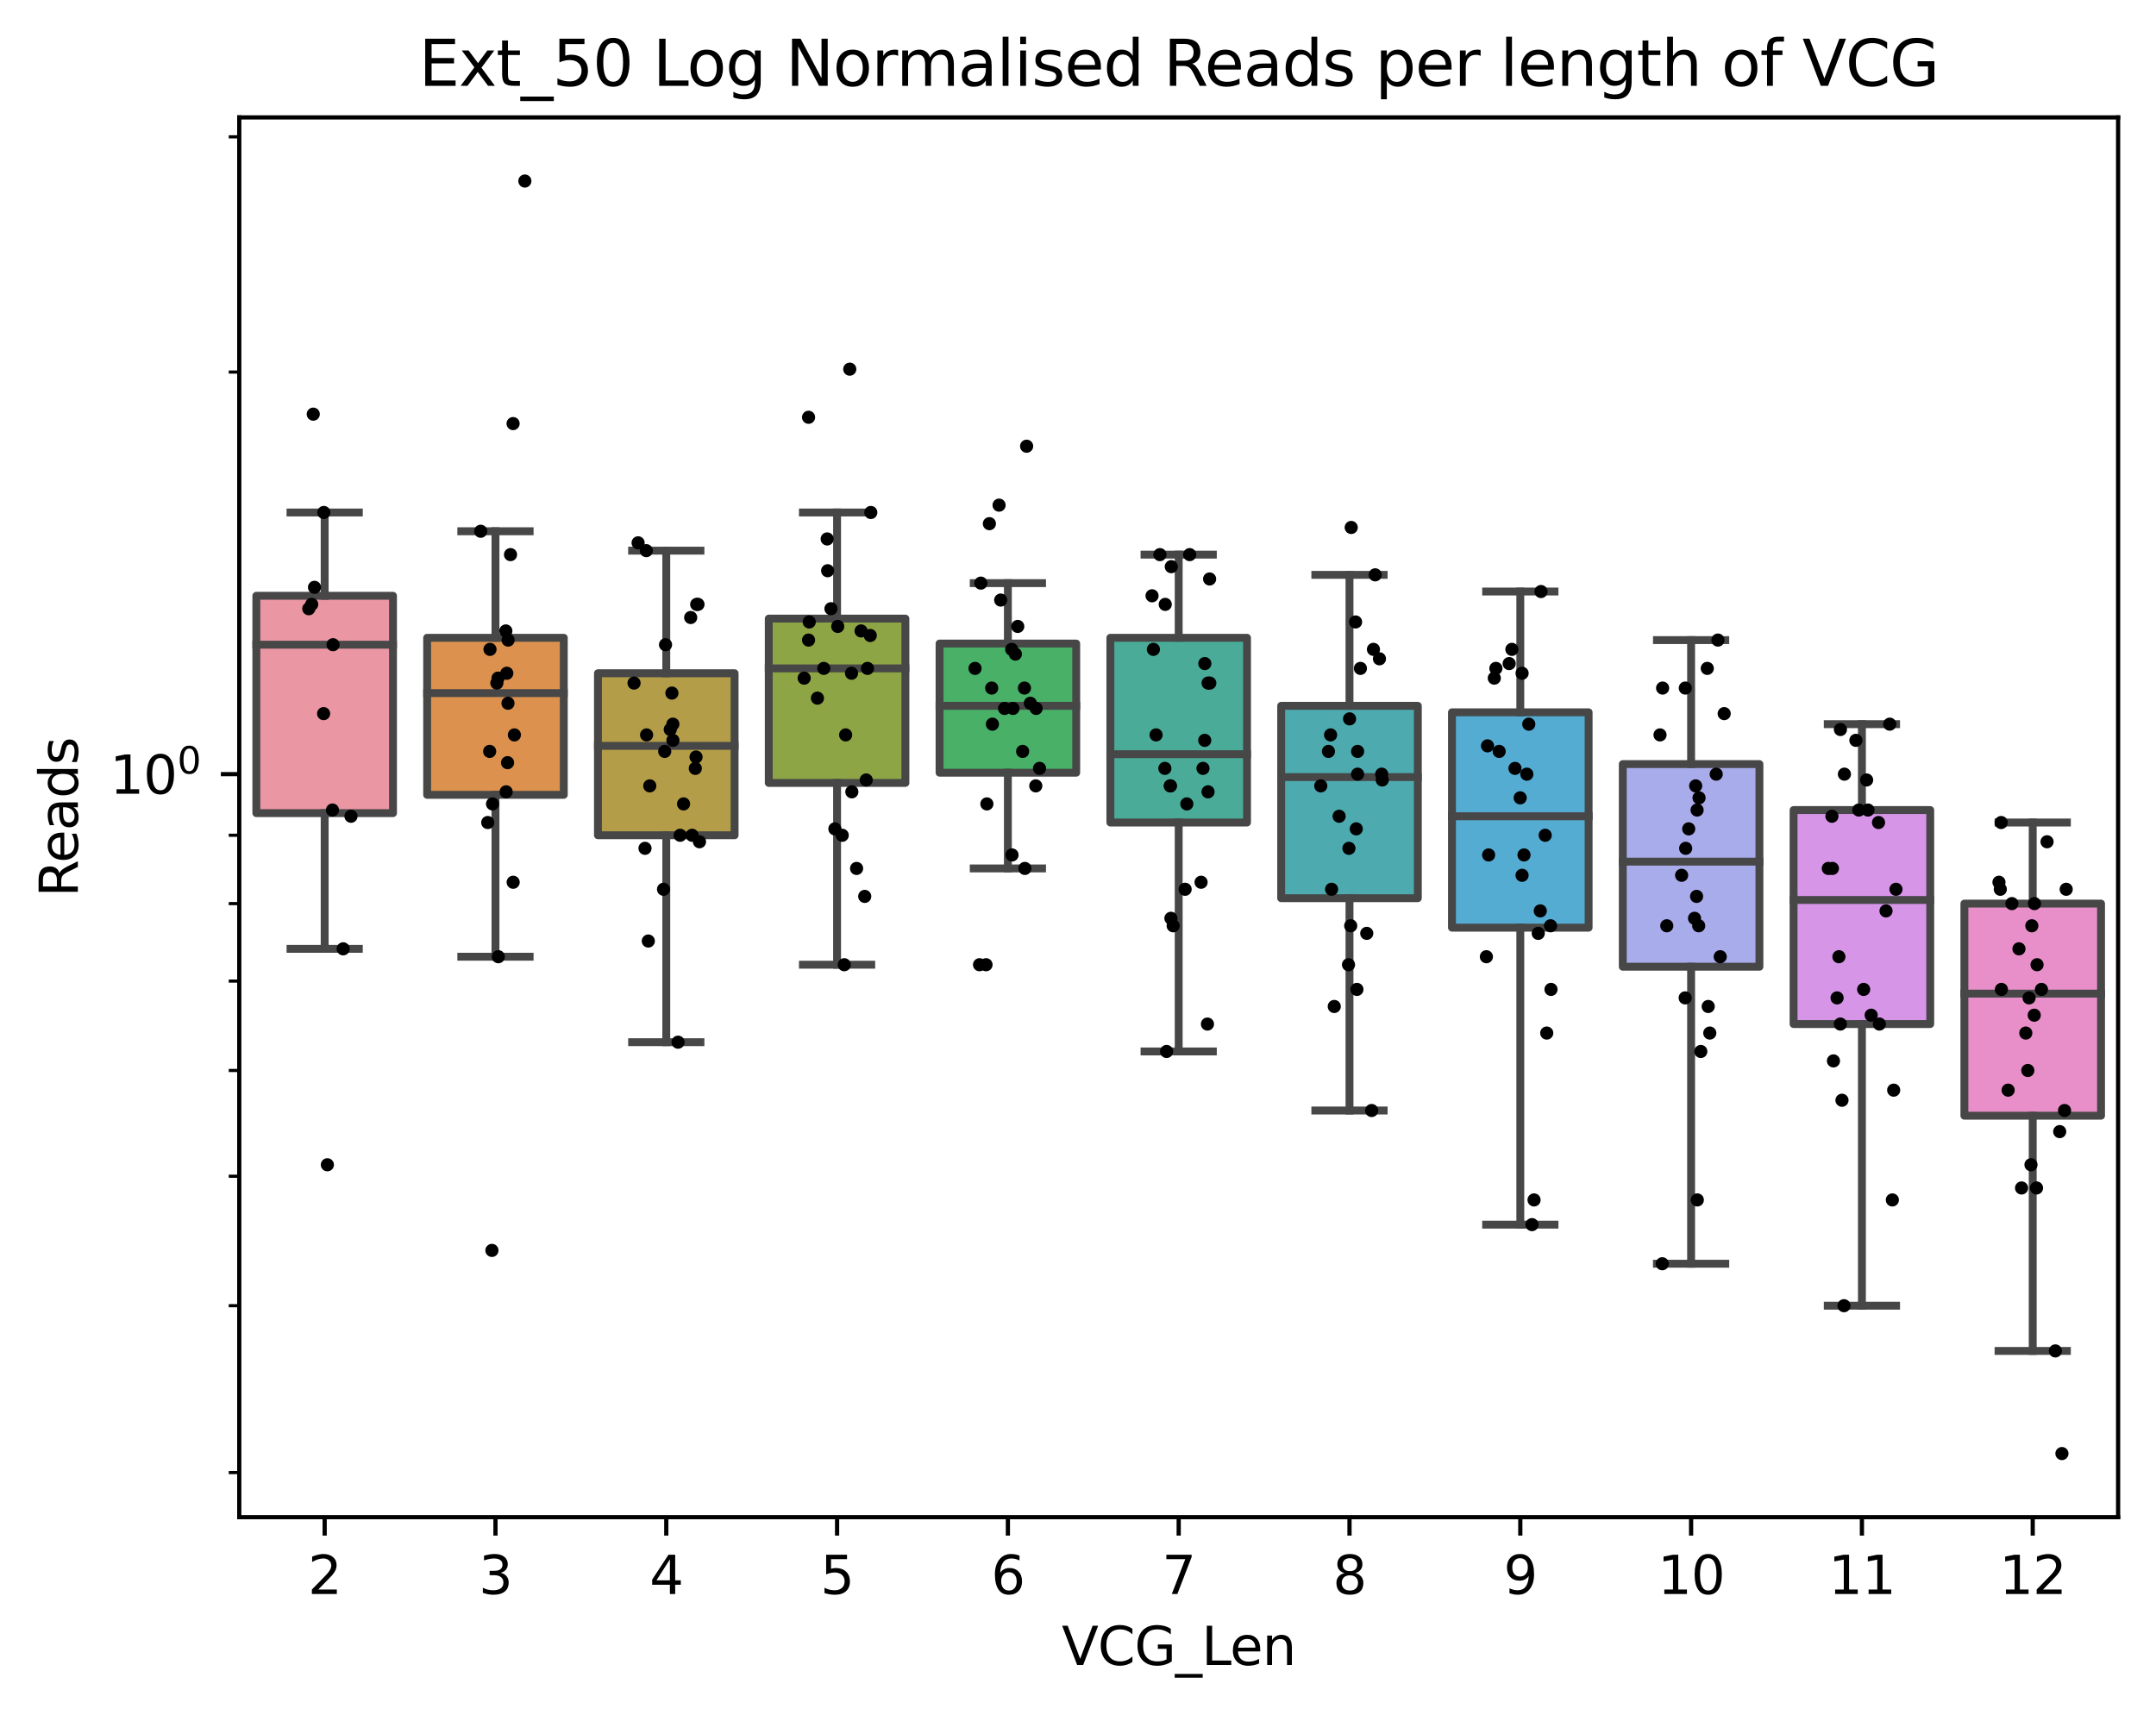 <?xml version="1.0" encoding="utf-8" standalone="no"?>
<!DOCTYPE svg PUBLIC "-//W3C//DTD SVG 1.1//EN"
  "http://www.w3.org/Graphics/SVG/1.1/DTD/svg11.dtd">
<svg xmlns:xlink="http://www.w3.org/1999/xlink" width="409.798pt" height="326.088pt" viewBox="0 0 409.798 326.088" xmlns="http://www.w3.org/2000/svg" version="1.1">
 <defs>
  <style type="text/css">*{stroke-linejoin: round; stroke-linecap: butt}</style>
 </defs>
 <g id="figure_1">
  <g id="patch_1">
   <path d="M 0 326.088 
L 409.798 326.088 
L 409.798 0 
L 0 0 
z
" style="fill: #ffffff"/>
  </g>
  <g id="axes_1">
   <g id="patch_2">
    <path d="M 45.478 288.43 
L 402.598 288.43 
L 402.598 22.318 
L 45.478 22.318 
z
" style="fill: #ffffff"/>
   </g>
   <g id="patch_3">
    <path d="M 48.725 154.585 
L 74.697 154.585 
L 74.697 113.263 
L 48.725 113.263 
L 48.725 154.585 
z
" clip-path="url(#p4b9f1b9727)" style="fill: #ea96a3; stroke: #474747; stroke-width: 1.5; stroke-linejoin: miter"/>
   </g>
   <g id="patch_4">
    <path d="M 81.19 151.102 
L 107.162 151.102 
L 107.162 121.248 
L 81.19 121.248 
L 81.19 151.102 
z
" clip-path="url(#p4b9f1b9727)" style="fill: #dc924e; stroke: #474747; stroke-width: 1.5; stroke-linejoin: miter"/>
   </g>
   <g id="patch_5">
    <path d="M 113.656 158.792 
L 139.628 158.792 
L 139.628 127.989 
L 113.656 127.989 
L 113.656 158.792 
z
" clip-path="url(#p4b9f1b9727)" style="fill: #b39d48; stroke: #474747; stroke-width: 1.5; stroke-linejoin: miter"/>
   </g>
   <g id="patch_6">
    <path d="M 146.121 148.84 
L 172.093 148.84 
L 172.093 117.604 
L 146.121 117.604 
L 146.121 148.84 
z
" clip-path="url(#p4b9f1b9727)" style="fill: #8ea546; stroke: #474747; stroke-width: 1.5; stroke-linejoin: miter"/>
   </g>
   <g id="patch_7">
    <path d="M 178.586 146.897 
L 204.559 146.897 
L 204.559 122.344 
L 178.586 122.344 
L 178.586 146.897 
z
" clip-path="url(#p4b9f1b9727)" style="fill: #48b067; stroke: #474747; stroke-width: 1.5; stroke-linejoin: miter"/>
   </g>
   <g id="patch_8">
    <path d="M 211.052 156.368 
L 237.024 156.368 
L 237.024 121.248 
L 211.052 121.248 
L 211.052 156.368 
z
" clip-path="url(#p4b9f1b9727)" style="fill: #4aac98; stroke: #474747; stroke-width: 1.5; stroke-linejoin: miter"/>
   </g>
   <g id="patch_9">
    <path d="M 243.517 170.753 
L 269.49 170.753 
L 269.49 134.183 
L 243.517 134.183 
L 243.517 170.753 
z
" clip-path="url(#p4b9f1b9727)" style="fill: #4dabb0; stroke: #474747; stroke-width: 1.5; stroke-linejoin: miter"/>
   </g>
   <g id="patch_10">
    <path d="M 275.983 176.356 
L 301.955 176.356 
L 301.955 135.416 
L 275.983 135.416 
L 275.983 176.356 
z
" clip-path="url(#p4b9f1b9727)" style="fill: #54acd3; stroke: #474747; stroke-width: 1.5; stroke-linejoin: miter"/>
   </g>
   <g id="patch_11">
    <path d="M 308.448 183.785 
L 334.421 183.785 
L 334.421 145.26 
L 308.448 145.26 
L 308.448 183.785 
z
" clip-path="url(#p4b9f1b9727)" style="fill: #a9aceb; stroke: #474747; stroke-width: 1.5; stroke-linejoin: miter"/>
   </g>
   <g id="patch_12">
    <path d="M 340.914 194.681 
L 366.886 194.681 
L 366.886 153.997 
L 340.914 153.997 
L 340.914 194.681 
z
" clip-path="url(#p4b9f1b9727)" style="fill: #d795e8; stroke: #474747; stroke-width: 1.5; stroke-linejoin: miter"/>
   </g>
   <g id="patch_13">
    <path d="M 373.379 212.106 
L 399.352 212.106 
L 399.352 171.782 
L 373.379 171.782 
L 373.379 212.106 
z
" clip-path="url(#p4b9f1b9727)" style="fill: #e88fc9; stroke: #474747; stroke-width: 1.5; stroke-linejoin: miter"/>
   </g>
   <g id="matplotlib.axis_1">
    <g id="xtick_1">
     <g id="line2d_1">
      <defs>
       <path id="ma42dac62f2" d="M 0 0 
L 0 3.5 
" style="stroke: #000000; stroke-width: 0.8"/>
      </defs>
      <g>
       <use xlink:href="#ma42dac62f2" x="61.711" y="288.43" style="stroke: #000000; stroke-width: 0.8"/>
      </g>
     </g>
     <g id="text_1">
      <!-- 2 -->
      <g transform="translate(58.53 303.029) scale(0.1 -0.1)">
       <defs>
        <path id="DejaVuSans-32" d="M 1228 531 
L 3431 531 
L 3431 0 
L 469 0 
L 469 531 
Q 828 903 1448 1529 
Q 2069 2156 2228 2338 
Q 2531 2678 2651 2914 
Q 2772 3150 2772 3378 
Q 2772 3750 2511 3984 
Q 2250 4219 1831 4219 
Q 1534 4219 1204 4116 
Q 875 4013 500 3803 
L 500 4441 
Q 881 4594 1212 4672 
Q 1544 4750 1819 4750 
Q 2544 4750 2975 4387 
Q 3406 4025 3406 3419 
Q 3406 3131 3298 2873 
Q 3191 2616 2906 2266 
Q 2828 2175 2409 1742 
Q 1991 1309 1228 531 
z
" transform="scale(0.016)"/>
       </defs>
       <use xlink:href="#DejaVuSans-32"/>
      </g>
     </g>
    </g>
    <g id="xtick_2">
     <g id="line2d_2">
      <g>
       <use xlink:href="#ma42dac62f2" x="94.176" y="288.43" style="stroke: #000000; stroke-width: 0.8"/>
      </g>
     </g>
     <g id="text_2">
      <!-- 3 -->
      <g transform="translate(90.995 303.029) scale(0.1 -0.1)">
       <defs>
        <path id="DejaVuSans-33" d="M 2597 2516 
Q 3050 2419 3304 2112 
Q 3559 1806 3559 1356 
Q 3559 666 3084 287 
Q 2609 -91 1734 -91 
Q 1441 -91 1130 -33 
Q 819 25 488 141 
L 488 750 
Q 750 597 1062 519 
Q 1375 441 1716 441 
Q 2309 441 2620 675 
Q 2931 909 2931 1356 
Q 2931 1769 2642 2001 
Q 2353 2234 1838 2234 
L 1294 2234 
L 1294 2753 
L 1863 2753 
Q 2328 2753 2575 2939 
Q 2822 3125 2822 3475 
Q 2822 3834 2567 4026 
Q 2313 4219 1838 4219 
Q 1578 4219 1281 4162 
Q 984 4106 628 3988 
L 628 4550 
Q 988 4650 1302 4700 
Q 1616 4750 1894 4750 
Q 2613 4750 3031 4423 
Q 3450 4097 3450 3541 
Q 3450 3153 3228 2886 
Q 3006 2619 2597 2516 
z
" transform="scale(0.016)"/>
       </defs>
       <use xlink:href="#DejaVuSans-33"/>
      </g>
     </g>
    </g>
    <g id="xtick_3">
     <g id="line2d_3">
      <g>
       <use xlink:href="#ma42dac62f2" x="126.642" y="288.43" style="stroke: #000000; stroke-width: 0.8"/>
      </g>
     </g>
     <g id="text_3">
      <!-- 4 -->
      <g transform="translate(123.461 303.029) scale(0.1 -0.1)">
       <defs>
        <path id="DejaVuSans-34" d="M 2419 4116 
L 825 1625 
L 2419 1625 
L 2419 4116 
z
M 2253 4666 
L 3047 4666 
L 3047 1625 
L 3713 1625 
L 3713 1100 
L 3047 1100 
L 3047 0 
L 2419 0 
L 2419 1100 
L 313 1100 
L 313 1709 
L 2253 4666 
z
" transform="scale(0.016)"/>
       </defs>
       <use xlink:href="#DejaVuSans-34"/>
      </g>
     </g>
    </g>
    <g id="xtick_4">
     <g id="line2d_4">
      <g>
       <use xlink:href="#ma42dac62f2" x="159.107" y="288.43" style="stroke: #000000; stroke-width: 0.8"/>
      </g>
     </g>
     <g id="text_4">
      <!-- 5 -->
      <g transform="translate(155.926 303.029) scale(0.1 -0.1)">
       <defs>
        <path id="DejaVuSans-35" d="M 691 4666 
L 3169 4666 
L 3169 4134 
L 1269 4134 
L 1269 2991 
Q 1406 3038 1543 3061 
Q 1681 3084 1819 3084 
Q 2600 3084 3056 2656 
Q 3513 2228 3513 1497 
Q 3513 744 3044 326 
Q 2575 -91 1722 -91 
Q 1428 -91 1123 -41 
Q 819 9 494 109 
L 494 744 
Q 775 591 1075 516 
Q 1375 441 1709 441 
Q 2250 441 2565 725 
Q 2881 1009 2881 1497 
Q 2881 1984 2565 2268 
Q 2250 2553 1709 2553 
Q 1456 2553 1204 2497 
Q 953 2441 691 2322 
L 691 4666 
z
" transform="scale(0.016)"/>
       </defs>
       <use xlink:href="#DejaVuSans-35"/>
      </g>
     </g>
    </g>
    <g id="xtick_5">
     <g id="line2d_5">
      <g>
       <use xlink:href="#ma42dac62f2" x="191.573" y="288.43" style="stroke: #000000; stroke-width: 0.8"/>
      </g>
     </g>
     <g id="text_5">
      <!-- 6 -->
      <g transform="translate(188.391 303.029) scale(0.1 -0.1)">
       <defs>
        <path id="DejaVuSans-36" d="M 2113 2584 
Q 1688 2584 1439 2293 
Q 1191 2003 1191 1497 
Q 1191 994 1439 701 
Q 1688 409 2113 409 
Q 2538 409 2786 701 
Q 3034 994 3034 1497 
Q 3034 2003 2786 2293 
Q 2538 2584 2113 2584 
z
M 3366 4563 
L 3366 3988 
Q 3128 4100 2886 4159 
Q 2644 4219 2406 4219 
Q 1781 4219 1451 3797 
Q 1122 3375 1075 2522 
Q 1259 2794 1537 2939 
Q 1816 3084 2150 3084 
Q 2853 3084 3261 2657 
Q 3669 2231 3669 1497 
Q 3669 778 3244 343 
Q 2819 -91 2113 -91 
Q 1303 -91 875 529 
Q 447 1150 447 2328 
Q 447 3434 972 4092 
Q 1497 4750 2381 4750 
Q 2619 4750 2861 4703 
Q 3103 4656 3366 4563 
z
" transform="scale(0.016)"/>
       </defs>
       <use xlink:href="#DejaVuSans-36"/>
      </g>
     </g>
    </g>
    <g id="xtick_6">
     <g id="line2d_6">
      <g>
       <use xlink:href="#ma42dac62f2" x="224.038" y="288.43" style="stroke: #000000; stroke-width: 0.8"/>
      </g>
     </g>
     <g id="text_6">
      <!-- 7 -->
      <g transform="translate(220.857 303.029) scale(0.1 -0.1)">
       <defs>
        <path id="DejaVuSans-37" d="M 525 4666 
L 3525 4666 
L 3525 4397 
L 1831 0 
L 1172 0 
L 2766 4134 
L 525 4134 
L 525 4666 
z
" transform="scale(0.016)"/>
       </defs>
       <use xlink:href="#DejaVuSans-37"/>
      </g>
     </g>
    </g>
    <g id="xtick_7">
     <g id="line2d_7">
      <g>
       <use xlink:href="#ma42dac62f2" x="256.504" y="288.43" style="stroke: #000000; stroke-width: 0.8"/>
      </g>
     </g>
     <g id="text_7">
      <!-- 8 -->
      <g transform="translate(253.322 303.029) scale(0.1 -0.1)">
       <defs>
        <path id="DejaVuSans-38" d="M 2034 2216 
Q 1584 2216 1326 1975 
Q 1069 1734 1069 1313 
Q 1069 891 1326 650 
Q 1584 409 2034 409 
Q 2484 409 2743 651 
Q 3003 894 3003 1313 
Q 3003 1734 2745 1975 
Q 2488 2216 2034 2216 
z
M 1403 2484 
Q 997 2584 770 2862 
Q 544 3141 544 3541 
Q 544 4100 942 4425 
Q 1341 4750 2034 4750 
Q 2731 4750 3128 4425 
Q 3525 4100 3525 3541 
Q 3525 3141 3298 2862 
Q 3072 2584 2669 2484 
Q 3125 2378 3379 2068 
Q 3634 1759 3634 1313 
Q 3634 634 3220 271 
Q 2806 -91 2034 -91 
Q 1263 -91 848 271 
Q 434 634 434 1313 
Q 434 1759 690 2068 
Q 947 2378 1403 2484 
z
M 1172 3481 
Q 1172 3119 1398 2916 
Q 1625 2713 2034 2713 
Q 2441 2713 2670 2916 
Q 2900 3119 2900 3481 
Q 2900 3844 2670 4047 
Q 2441 4250 2034 4250 
Q 1625 4250 1398 4047 
Q 1172 3844 1172 3481 
z
" transform="scale(0.016)"/>
       </defs>
       <use xlink:href="#DejaVuSans-38"/>
      </g>
     </g>
    </g>
    <g id="xtick_8">
     <g id="line2d_8">
      <g>
       <use xlink:href="#ma42dac62f2" x="288.969" y="288.43" style="stroke: #000000; stroke-width: 0.8"/>
      </g>
     </g>
     <g id="text_8">
      <!-- 9 -->
      <g transform="translate(285.788 303.029) scale(0.1 -0.1)">
       <defs>
        <path id="DejaVuSans-39" d="M 703 97 
L 703 672 
Q 941 559 1184 500 
Q 1428 441 1663 441 
Q 2288 441 2617 861 
Q 2947 1281 2994 2138 
Q 2813 1869 2534 1725 
Q 2256 1581 1919 1581 
Q 1219 1581 811 2004 
Q 403 2428 403 3163 
Q 403 3881 828 4315 
Q 1253 4750 1959 4750 
Q 2769 4750 3195 4129 
Q 3622 3509 3622 2328 
Q 3622 1225 3098 567 
Q 2575 -91 1691 -91 
Q 1453 -91 1209 -44 
Q 966 3 703 97 
z
M 1959 2075 
Q 2384 2075 2632 2365 
Q 2881 2656 2881 3163 
Q 2881 3666 2632 3958 
Q 2384 4250 1959 4250 
Q 1534 4250 1286 3958 
Q 1038 3666 1038 3163 
Q 1038 2656 1286 2365 
Q 1534 2075 1959 2075 
z
" transform="scale(0.016)"/>
       </defs>
       <use xlink:href="#DejaVuSans-39"/>
      </g>
     </g>
    </g>
    <g id="xtick_9">
     <g id="line2d_9">
      <g>
       <use xlink:href="#ma42dac62f2" x="321.434" y="288.43" style="stroke: #000000; stroke-width: 0.8"/>
      </g>
     </g>
     <g id="text_9">
      <!-- 10 -->
      <g transform="translate(315.072 303.029) scale(0.1 -0.1)">
       <defs>
        <path id="DejaVuSans-31" d="M 794 531 
L 1825 531 
L 1825 4091 
L 703 3866 
L 703 4441 
L 1819 4666 
L 2450 4666 
L 2450 531 
L 3481 531 
L 3481 0 
L 794 0 
L 794 531 
z
" transform="scale(0.016)"/>
        <path id="DejaVuSans-30" d="M 2034 4250 
Q 1547 4250 1301 3770 
Q 1056 3291 1056 2328 
Q 1056 1369 1301 889 
Q 1547 409 2034 409 
Q 2525 409 2770 889 
Q 3016 1369 3016 2328 
Q 3016 3291 2770 3770 
Q 2525 4250 2034 4250 
z
M 2034 4750 
Q 2819 4750 3233 4129 
Q 3647 3509 3647 2328 
Q 3647 1150 3233 529 
Q 2819 -91 2034 -91 
Q 1250 -91 836 529 
Q 422 1150 422 2328 
Q 422 3509 836 4129 
Q 1250 4750 2034 4750 
z
" transform="scale(0.016)"/>
       </defs>
       <use xlink:href="#DejaVuSans-31"/>
       <use xlink:href="#DejaVuSans-30" x="63.623"/>
      </g>
     </g>
    </g>
    <g id="xtick_10">
     <g id="line2d_10">
      <g>
       <use xlink:href="#ma42dac62f2" x="353.9" y="288.43" style="stroke: #000000; stroke-width: 0.8"/>
      </g>
     </g>
     <g id="text_10">
      <!-- 11 -->
      <g transform="translate(347.537 303.029) scale(0.1 -0.1)">
       <use xlink:href="#DejaVuSans-31"/>
       <use xlink:href="#DejaVuSans-31" x="63.623"/>
      </g>
     </g>
    </g>
    <g id="xtick_11">
     <g id="line2d_11">
      <g>
       <use xlink:href="#ma42dac62f2" x="386.365" y="288.43" style="stroke: #000000; stroke-width: 0.8"/>
      </g>
     </g>
     <g id="text_11">
      <!-- 12 -->
      <g transform="translate(380.003 303.029) scale(0.1 -0.1)">
       <use xlink:href="#DejaVuSans-31"/>
       <use xlink:href="#DejaVuSans-32" x="63.623"/>
      </g>
     </g>
    </g>
    <g id="text_12">
     <!-- VCG_Len -->
     <g transform="translate(201.808 316.53) scale(0.1 -0.1)">
      <defs>
       <path id="DejaVuSans-56" d="M 1831 0 
L 50 4666 
L 709 4666 
L 2188 738 
L 3669 4666 
L 4325 4666 
L 2547 0 
L 1831 0 
z
" transform="scale(0.016)"/>
       <path id="DejaVuSans-43" d="M 4122 4306 
L 4122 3641 
Q 3803 3938 3442 4084 
Q 3081 4231 2675 4231 
Q 1875 4231 1450 3742 
Q 1025 3253 1025 2328 
Q 1025 1406 1450 917 
Q 1875 428 2675 428 
Q 3081 428 3442 575 
Q 3803 722 4122 1019 
L 4122 359 
Q 3791 134 3420 21 
Q 3050 -91 2638 -91 
Q 1578 -91 968 557 
Q 359 1206 359 2328 
Q 359 3453 968 4101 
Q 1578 4750 2638 4750 
Q 3056 4750 3426 4639 
Q 3797 4528 4122 4306 
z
" transform="scale(0.016)"/>
       <path id="DejaVuSans-47" d="M 3809 666 
L 3809 1919 
L 2778 1919 
L 2778 2438 
L 4434 2438 
L 4434 434 
Q 4069 175 3628 42 
Q 3188 -91 2688 -91 
Q 1594 -91 976 548 
Q 359 1188 359 2328 
Q 359 3472 976 4111 
Q 1594 4750 2688 4750 
Q 3144 4750 3555 4637 
Q 3966 4525 4313 4306 
L 4313 3634 
Q 3963 3931 3569 4081 
Q 3175 4231 2741 4231 
Q 1884 4231 1454 3753 
Q 1025 3275 1025 2328 
Q 1025 1384 1454 906 
Q 1884 428 2741 428 
Q 3075 428 3337 486 
Q 3600 544 3809 666 
z
" transform="scale(0.016)"/>
       <path id="DejaVuSans-5f" d="M 3263 -1063 
L 3263 -1509 
L -63 -1509 
L -63 -1063 
L 3263 -1063 
z
" transform="scale(0.016)"/>
       <path id="DejaVuSans-4c" d="M 628 4666 
L 1259 4666 
L 1259 531 
L 3531 531 
L 3531 0 
L 628 0 
L 628 4666 
z
" transform="scale(0.016)"/>
       <path id="DejaVuSans-65" d="M 3597 1894 
L 3597 1613 
L 953 1613 
Q 991 1019 1311 708 
Q 1631 397 2203 397 
Q 2534 397 2845 478 
Q 3156 559 3463 722 
L 3463 178 
Q 3153 47 2828 -22 
Q 2503 -91 2169 -91 
Q 1331 -91 842 396 
Q 353 884 353 1716 
Q 353 2575 817 3079 
Q 1281 3584 2069 3584 
Q 2775 3584 3186 3129 
Q 3597 2675 3597 1894 
z
M 3022 2063 
Q 3016 2534 2758 2815 
Q 2500 3097 2075 3097 
Q 1594 3097 1305 2825 
Q 1016 2553 972 2059 
L 3022 2063 
z
" transform="scale(0.016)"/>
       <path id="DejaVuSans-6e" d="M 3513 2113 
L 3513 0 
L 2938 0 
L 2938 2094 
Q 2938 2591 2744 2837 
Q 2550 3084 2163 3084 
Q 1697 3084 1428 2787 
Q 1159 2491 1159 1978 
L 1159 0 
L 581 0 
L 581 3500 
L 1159 3500 
L 1159 2956 
Q 1366 3272 1645 3428 
Q 1925 3584 2291 3584 
Q 2894 3584 3203 3211 
Q 3513 2838 3513 2113 
z
" transform="scale(0.016)"/>
      </defs>
      <use xlink:href="#DejaVuSans-56"/>
      <use xlink:href="#DejaVuSans-43" x="68.408"/>
      <use xlink:href="#DejaVuSans-47" x="138.232"/>
      <use xlink:href="#DejaVuSans-5f" x="215.723"/>
      <use xlink:href="#DejaVuSans-4c" x="265.723"/>
      <use xlink:href="#DejaVuSans-65" x="319.686"/>
      <use xlink:href="#DejaVuSans-6e" x="381.209"/>
     </g>
    </g>
   </g>
   <g id="matplotlib.axis_2">
    <g id="ytick_1">
     <g id="line2d_12">
      <defs>
       <path id="m2b6f5ef379" d="M 0 0 
L -3.5 0 
" style="stroke: #000000; stroke-width: 0.8"/>
      </defs>
      <g>
       <use xlink:href="#m2b6f5ef379" x="45.478" y="147.173" style="stroke: #000000; stroke-width: 0.8"/>
      </g>
     </g>
     <g id="text_13">
      <!-- $\mathdefault{10^{0}}$ -->
      <g transform="translate(20.878 150.972) scale(0.1 -0.1)">
       <use xlink:href="#DejaVuSans-31" transform="translate(0 0.766)"/>
       <use xlink:href="#DejaVuSans-30" transform="translate(63.623 0.766)"/>
       <use xlink:href="#DejaVuSans-30" transform="translate(128.203 39.047) scale(0.7)"/>
      </g>
     </g>
    </g>
    <g id="ytick_2">
     <g id="line2d_13">
      <defs>
       <path id="m215d860679" d="M 0 0 
L -2 0 
" style="stroke: #000000; stroke-width: 0.6"/>
      </defs>
      <g>
       <use xlink:href="#m215d860679" x="45.478" y="279.95" style="stroke: #000000; stroke-width: 0.6"/>
      </g>
     </g>
    </g>
    <g id="ytick_3">
     <g id="line2d_14">
      <g>
       <use xlink:href="#m215d860679" x="45.478" y="248.224" style="stroke: #000000; stroke-width: 0.6"/>
      </g>
     </g>
    </g>
    <g id="ytick_4">
     <g id="line2d_15">
      <g>
       <use xlink:href="#m215d860679" x="45.478" y="223.615" style="stroke: #000000; stroke-width: 0.6"/>
      </g>
     </g>
    </g>
    <g id="ytick_5">
     <g id="line2d_16">
      <g>
       <use xlink:href="#m215d860679" x="45.478" y="203.508" style="stroke: #000000; stroke-width: 0.6"/>
      </g>
     </g>
    </g>
    <g id="ytick_6">
     <g id="line2d_17">
      <g>
       <use xlink:href="#m215d860679" x="45.478" y="186.508" style="stroke: #000000; stroke-width: 0.6"/>
      </g>
     </g>
    </g>
    <g id="ytick_7">
     <g id="line2d_18">
      <g>
       <use xlink:href="#m215d860679" x="45.478" y="171.782" style="stroke: #000000; stroke-width: 0.6"/>
      </g>
     </g>
    </g>
    <g id="ytick_8">
     <g id="line2d_19">
      <g>
       <use xlink:href="#m215d860679" x="45.478" y="158.792" style="stroke: #000000; stroke-width: 0.6"/>
      </g>
     </g>
    </g>
    <g id="ytick_9">
     <g id="line2d_20">
      <g>
       <use xlink:href="#m215d860679" x="45.478" y="70.731" style="stroke: #000000; stroke-width: 0.6"/>
      </g>
     </g>
    </g>
    <g id="ytick_10">
     <g id="line2d_21">
      <g>
       <use xlink:href="#m215d860679" x="45.478" y="26.015" style="stroke: #000000; stroke-width: 0.6"/>
      </g>
     </g>
    </g>
    <g id="text_14">
     <!-- Reads -->
     <g transform="translate(14.798 170.543) rotate(-90) scale(0.1 -0.1)">
      <defs>
       <path id="DejaVuSans-52" d="M 2841 2188 
Q 3044 2119 3236 1894 
Q 3428 1669 3622 1275 
L 4263 0 
L 3584 0 
L 2988 1197 
Q 2756 1666 2539 1819 
Q 2322 1972 1947 1972 
L 1259 1972 
L 1259 0 
L 628 0 
L 628 4666 
L 2053 4666 
Q 2853 4666 3247 4331 
Q 3641 3997 3641 3322 
Q 3641 2881 3436 2590 
Q 3231 2300 2841 2188 
z
M 1259 4147 
L 1259 2491 
L 2053 2491 
Q 2509 2491 2742 2702 
Q 2975 2913 2975 3322 
Q 2975 3731 2742 3939 
Q 2509 4147 2053 4147 
L 1259 4147 
z
" transform="scale(0.016)"/>
       <path id="DejaVuSans-61" d="M 2194 1759 
Q 1497 1759 1228 1600 
Q 959 1441 959 1056 
Q 959 750 1161 570 
Q 1363 391 1709 391 
Q 2188 391 2477 730 
Q 2766 1069 2766 1631 
L 2766 1759 
L 2194 1759 
z
M 3341 1997 
L 3341 0 
L 2766 0 
L 2766 531 
Q 2569 213 2275 61 
Q 1981 -91 1556 -91 
Q 1019 -91 701 211 
Q 384 513 384 1019 
Q 384 1609 779 1909 
Q 1175 2209 1959 2209 
L 2766 2209 
L 2766 2266 
Q 2766 2663 2505 2880 
Q 2244 3097 1772 3097 
Q 1472 3097 1187 3025 
Q 903 2953 641 2809 
L 641 3341 
Q 956 3463 1253 3523 
Q 1550 3584 1831 3584 
Q 2591 3584 2966 3190 
Q 3341 2797 3341 1997 
z
" transform="scale(0.016)"/>
       <path id="DejaVuSans-64" d="M 2906 2969 
L 2906 4863 
L 3481 4863 
L 3481 0 
L 2906 0 
L 2906 525 
Q 2725 213 2448 61 
Q 2172 -91 1784 -91 
Q 1150 -91 751 415 
Q 353 922 353 1747 
Q 353 2572 751 3078 
Q 1150 3584 1784 3584 
Q 2172 3584 2448 3432 
Q 2725 3281 2906 2969 
z
M 947 1747 
Q 947 1113 1208 752 
Q 1469 391 1925 391 
Q 2381 391 2643 752 
Q 2906 1113 2906 1747 
Q 2906 2381 2643 2742 
Q 2381 3103 1925 3103 
Q 1469 3103 1208 2742 
Q 947 2381 947 1747 
z
" transform="scale(0.016)"/>
       <path id="DejaVuSans-73" d="M 2834 3397 
L 2834 2853 
Q 2591 2978 2328 3040 
Q 2066 3103 1784 3103 
Q 1356 3103 1142 2972 
Q 928 2841 928 2578 
Q 928 2378 1081 2264 
Q 1234 2150 1697 2047 
L 1894 2003 
Q 2506 1872 2764 1633 
Q 3022 1394 3022 966 
Q 3022 478 2636 193 
Q 2250 -91 1575 -91 
Q 1294 -91 989 -36 
Q 684 19 347 128 
L 347 722 
Q 666 556 975 473 
Q 1284 391 1588 391 
Q 1994 391 2212 530 
Q 2431 669 2431 922 
Q 2431 1156 2273 1281 
Q 2116 1406 1581 1522 
L 1381 1569 
Q 847 1681 609 1914 
Q 372 2147 372 2553 
Q 372 3047 722 3315 
Q 1072 3584 1716 3584 
Q 2034 3584 2315 3537 
Q 2597 3491 2834 3397 
z
" transform="scale(0.016)"/>
      </defs>
      <use xlink:href="#DejaVuSans-52"/>
      <use xlink:href="#DejaVuSans-65" x="64.982"/>
      <use xlink:href="#DejaVuSans-61" x="126.506"/>
      <use xlink:href="#DejaVuSans-64" x="187.785"/>
      <use xlink:href="#DejaVuSans-73" x="251.262"/>
     </g>
    </g>
   </g>
   <g id="line2d_22">
    <path d="M 61.711 154.585 
L 61.711 180.38 
" clip-path="url(#p4b9f1b9727)" style="fill: none; stroke: #474747; stroke-width: 1.5; stroke-linecap: square"/>
   </g>
   <g id="line2d_23">
    <path d="M 61.711 113.263 
L 61.711 97.427 
" clip-path="url(#p4b9f1b9727)" style="fill: none; stroke: #474747; stroke-width: 1.5; stroke-linecap: square"/>
   </g>
   <g id="line2d_24">
    <path d="M 55.218 180.38 
L 68.204 180.38 
" clip-path="url(#p4b9f1b9727)" style="fill: none; stroke: #474747; stroke-width: 1.5; stroke-linecap: square"/>
   </g>
   <g id="line2d_25">
    <path d="M 55.218 97.427 
L 68.204 97.427 
" clip-path="url(#p4b9f1b9727)" style="fill: none; stroke: #474747; stroke-width: 1.5; stroke-linecap: square"/>
   </g>
   <g id="line2d_26"/>
   <g id="line2d_27">
    <path d="M 94.176 151.102 
L 94.176 181.88 
" clip-path="url(#p4b9f1b9727)" style="fill: none; stroke: #474747; stroke-width: 1.5; stroke-linecap: square"/>
   </g>
   <g id="line2d_28">
    <path d="M 94.176 121.248 
L 94.176 100.996 
" clip-path="url(#p4b9f1b9727)" style="fill: none; stroke: #474747; stroke-width: 1.5; stroke-linecap: square"/>
   </g>
   <g id="line2d_29">
    <path d="M 87.683 181.88 
L 100.669 181.88 
" clip-path="url(#p4b9f1b9727)" style="fill: none; stroke: #474747; stroke-width: 1.5; stroke-linecap: square"/>
   </g>
   <g id="line2d_30">
    <path d="M 87.683 100.996 
L 100.669 100.996 
" clip-path="url(#p4b9f1b9727)" style="fill: none; stroke: #474747; stroke-width: 1.5; stroke-linecap: square"/>
   </g>
   <g id="line2d_31"/>
   <g id="line2d_32">
    <path d="M 126.642 158.792 
L 126.642 198.127 
" clip-path="url(#p4b9f1b9727)" style="fill: none; stroke: #474747; stroke-width: 1.5; stroke-linecap: square"/>
   </g>
   <g id="line2d_33">
    <path d="M 126.642 127.989 
L 126.642 104.685 
" clip-path="url(#p4b9f1b9727)" style="fill: none; stroke: #474747; stroke-width: 1.5; stroke-linecap: square"/>
   </g>
   <g id="line2d_34">
    <path d="M 120.149 198.127 
L 133.135 198.127 
" clip-path="url(#p4b9f1b9727)" style="fill: none; stroke: #474747; stroke-width: 1.5; stroke-linecap: square"/>
   </g>
   <g id="line2d_35">
    <path d="M 120.149 104.685 
L 133.135 104.685 
" clip-path="url(#p4b9f1b9727)" style="fill: none; stroke: #474747; stroke-width: 1.5; stroke-linecap: square"/>
   </g>
   <g id="line2d_36"/>
   <g id="line2d_37">
    <path d="M 159.107 148.84 
L 159.107 183.401 
" clip-path="url(#p4b9f1b9727)" style="fill: none; stroke: #474747; stroke-width: 1.5; stroke-linecap: square"/>
   </g>
   <g id="line2d_38">
    <path d="M 159.107 117.604 
L 159.107 97.427 
" clip-path="url(#p4b9f1b9727)" style="fill: none; stroke: #474747; stroke-width: 1.5; stroke-linecap: square"/>
   </g>
   <g id="line2d_39">
    <path d="M 152.614 183.401 
L 165.6 183.401 
" clip-path="url(#p4b9f1b9727)" style="fill: none; stroke: #474747; stroke-width: 1.5; stroke-linecap: square"/>
   </g>
   <g id="line2d_40">
    <path d="M 152.614 97.427 
L 165.6 97.427 
" clip-path="url(#p4b9f1b9727)" style="fill: none; stroke: #474747; stroke-width: 1.5; stroke-linecap: square"/>
   </g>
   <g id="line2d_41"/>
   <g id="line2d_42">
    <path d="M 191.573 146.897 
L 191.573 165.096 
" clip-path="url(#p4b9f1b9727)" style="fill: none; stroke: #474747; stroke-width: 1.5; stroke-linecap: square"/>
   </g>
   <g id="line2d_43">
    <path d="M 191.573 122.344 
L 191.573 110.856 
" clip-path="url(#p4b9f1b9727)" style="fill: none; stroke: #474747; stroke-width: 1.5; stroke-linecap: square"/>
   </g>
   <g id="line2d_44">
    <path d="M 185.08 165.096 
L 198.066 165.096 
" clip-path="url(#p4b9f1b9727)" style="fill: none; stroke: #474747; stroke-width: 1.5; stroke-linecap: square"/>
   </g>
   <g id="line2d_45">
    <path d="M 185.08 110.856 
L 198.066 110.856 
" clip-path="url(#p4b9f1b9727)" style="fill: none; stroke: #474747; stroke-width: 1.5; stroke-linecap: square"/>
   </g>
   <g id="line2d_46"/>
   <g id="line2d_47">
    <path d="M 224.038 156.368 
L 224.038 199.892 
" clip-path="url(#p4b9f1b9727)" style="fill: none; stroke: #474747; stroke-width: 1.5; stroke-linecap: square"/>
   </g>
   <g id="line2d_48">
    <path d="M 224.038 121.248 
L 224.038 105.438 
" clip-path="url(#p4b9f1b9727)" style="fill: none; stroke: #474747; stroke-width: 1.5; stroke-linecap: square"/>
   </g>
   <g id="line2d_49">
    <path d="M 217.545 199.892 
L 230.531 199.892 
" clip-path="url(#p4b9f1b9727)" style="fill: none; stroke: #474747; stroke-width: 1.5; stroke-linecap: square"/>
   </g>
   <g id="line2d_50">
    <path d="M 217.545 105.438 
L 230.531 105.438 
" clip-path="url(#p4b9f1b9727)" style="fill: none; stroke: #474747; stroke-width: 1.5; stroke-linecap: square"/>
   </g>
   <g id="line2d_51"/>
   <g id="line2d_52">
    <path d="M 256.504 170.753 
L 256.504 211.117 
" clip-path="url(#p4b9f1b9727)" style="fill: none; stroke: #474747; stroke-width: 1.5; stroke-linecap: square"/>
   </g>
   <g id="line2d_53">
    <path d="M 256.504 134.183 
L 256.504 109.281 
" clip-path="url(#p4b9f1b9727)" style="fill: none; stroke: #474747; stroke-width: 1.5; stroke-linecap: square"/>
   </g>
   <g id="line2d_54">
    <path d="M 250.01 211.117 
L 262.997 211.117 
" clip-path="url(#p4b9f1b9727)" style="fill: none; stroke: #474747; stroke-width: 1.5; stroke-linecap: square"/>
   </g>
   <g id="line2d_55">
    <path d="M 250.01 109.281 
L 262.997 109.281 
" clip-path="url(#p4b9f1b9727)" style="fill: none; stroke: #474747; stroke-width: 1.5; stroke-linecap: square"/>
   </g>
   <g id="line2d_56"/>
   <g id="line2d_57">
    <path d="M 288.969 176.356 
L 288.969 232.811 
" clip-path="url(#p4b9f1b9727)" style="fill: none; stroke: #474747; stroke-width: 1.5; stroke-linecap: square"/>
   </g>
   <g id="line2d_58">
    <path d="M 288.969 135.416 
L 288.969 112.455 
" clip-path="url(#p4b9f1b9727)" style="fill: none; stroke: #474747; stroke-width: 1.5; stroke-linecap: square"/>
   </g>
   <g id="line2d_59">
    <path d="M 282.476 232.811 
L 295.462 232.811 
" clip-path="url(#p4b9f1b9727)" style="fill: none; stroke: #474747; stroke-width: 1.5; stroke-linecap: square"/>
   </g>
   <g id="line2d_60">
    <path d="M 282.476 112.455 
L 295.462 112.455 
" clip-path="url(#p4b9f1b9727)" style="fill: none; stroke: #474747; stroke-width: 1.5; stroke-linecap: square"/>
   </g>
   <g id="line2d_61"/>
   <g id="line2d_62">
    <path d="M 321.434 183.785 
L 321.434 240.248 
" clip-path="url(#p4b9f1b9727)" style="fill: none; stroke: #474747; stroke-width: 1.5; stroke-linecap: square"/>
   </g>
   <g id="line2d_63">
    <path d="M 321.434 145.26 
L 321.434 121.685 
" clip-path="url(#p4b9f1b9727)" style="fill: none; stroke: #474747; stroke-width: 1.5; stroke-linecap: square"/>
   </g>
   <g id="line2d_64">
    <path d="M 314.941 240.248 
L 327.928 240.248 
" clip-path="url(#p4b9f1b9727)" style="fill: none; stroke: #474747; stroke-width: 1.5; stroke-linecap: square"/>
   </g>
   <g id="line2d_65">
    <path d="M 314.941 121.685 
L 327.928 121.685 
" clip-path="url(#p4b9f1b9727)" style="fill: none; stroke: #474747; stroke-width: 1.5; stroke-linecap: square"/>
   </g>
   <g id="line2d_66"/>
   <g id="line2d_67">
    <path d="M 353.9 194.681 
L 353.9 248.224 
" clip-path="url(#p4b9f1b9727)" style="fill: none; stroke: #474747; stroke-width: 1.5; stroke-linecap: square"/>
   </g>
   <g id="line2d_68">
    <path d="M 353.9 153.997 
L 353.9 137.669 
" clip-path="url(#p4b9f1b9727)" style="fill: none; stroke: #474747; stroke-width: 1.5; stroke-linecap: square"/>
   </g>
   <g id="line2d_69">
    <path d="M 347.407 248.224 
L 360.393 248.224 
" clip-path="url(#p4b9f1b9727)" style="fill: none; stroke: #474747; stroke-width: 1.5; stroke-linecap: square"/>
   </g>
   <g id="line2d_70">
    <path d="M 347.407 137.669 
L 360.393 137.669 
" clip-path="url(#p4b9f1b9727)" style="fill: none; stroke: #474747; stroke-width: 1.5; stroke-linecap: square"/>
   </g>
   <g id="line2d_71"/>
   <g id="line2d_72">
    <path d="M 386.365 212.106 
L 386.365 256.822 
" clip-path="url(#p4b9f1b9727)" style="fill: none; stroke: #474747; stroke-width: 1.5; stroke-linecap: square"/>
   </g>
   <g id="line2d_73">
    <path d="M 386.365 171.782 
L 386.365 156.368 
" clip-path="url(#p4b9f1b9727)" style="fill: none; stroke: #474747; stroke-width: 1.5; stroke-linecap: square"/>
   </g>
   <g id="line2d_74">
    <path d="M 379.872 256.822 
L 392.858 256.822 
" clip-path="url(#p4b9f1b9727)" style="fill: none; stroke: #474747; stroke-width: 1.5; stroke-linecap: square"/>
   </g>
   <g id="line2d_75">
    <path d="M 379.872 156.368 
L 392.858 156.368 
" clip-path="url(#p4b9f1b9727)" style="fill: none; stroke: #474747; stroke-width: 1.5; stroke-linecap: square"/>
   </g>
   <g id="line2d_76"/>
   <g id="line2d_77">
    <path d="M 48.725 122.564 
L 74.697 122.564 
" clip-path="url(#p4b9f1b9727)" style="fill: none; stroke: #474747; stroke-width: 1.5; stroke-linecap: square"/>
   </g>
   <g id="line2d_78">
    <path d="M 81.19 131.76 
L 107.162 131.76 
" clip-path="url(#p4b9f1b9727)" style="fill: none; stroke: #474747; stroke-width: 1.5; stroke-linecap: square"/>
   </g>
   <g id="line2d_79">
    <path d="M 113.656 141.792 
L 139.628 141.792 
" clip-path="url(#p4b9f1b9727)" style="fill: none; stroke: #474747; stroke-width: 1.5; stroke-linecap: square"/>
   </g>
   <g id="line2d_80">
    <path d="M 146.121 127.066 
L 172.093 127.066 
" clip-path="url(#p4b9f1b9727)" style="fill: none; stroke: #474747; stroke-width: 1.5; stroke-linecap: square"/>
   </g>
   <g id="line2d_81">
    <path d="M 178.586 134.183 
L 204.559 134.183 
" clip-path="url(#p4b9f1b9727)" style="fill: none; stroke: #474747; stroke-width: 1.5; stroke-linecap: square"/>
   </g>
   <g id="line2d_82">
    <path d="M 211.052 143.379 
L 237.024 143.379 
" clip-path="url(#p4b9f1b9727)" style="fill: none; stroke: #474747; stroke-width: 1.5; stroke-linecap: square"/>
   </g>
   <g id="line2d_83">
    <path d="M 243.517 147.726 
L 269.49 147.726 
" clip-path="url(#p4b9f1b9727)" style="fill: none; stroke: #474747; stroke-width: 1.5; stroke-linecap: square"/>
   </g>
   <g id="line2d_84">
    <path d="M 275.983 155.176 
L 301.955 155.176 
" clip-path="url(#p4b9f1b9727)" style="fill: none; stroke: #474747; stroke-width: 1.5; stroke-linecap: square"/>
   </g>
   <g id="line2d_85">
    <path d="M 308.448 163.806 
L 334.421 163.806 
" clip-path="url(#p4b9f1b9727)" style="fill: none; stroke: #474747; stroke-width: 1.5; stroke-linecap: square"/>
   </g>
   <g id="line2d_86">
    <path d="M 340.914 171.095 
L 366.886 171.095 
" clip-path="url(#p4b9f1b9727)" style="fill: none; stroke: #474747; stroke-width: 1.5; stroke-linecap: square"/>
   </g>
   <g id="line2d_87">
    <path d="M 373.379 188.897 
L 399.352 188.897 
" clip-path="url(#p4b9f1b9727)" style="fill: none; stroke: #474747; stroke-width: 1.5; stroke-linecap: square"/>
   </g>
   <g id="patch_14">
    <path d="M 45.478 288.43 
L 45.478 22.318 
" style="fill: none; stroke: #000000; stroke-width: 0.8; stroke-linejoin: miter; stroke-linecap: square"/>
   </g>
   <g id="patch_15">
    <path d="M 402.598 288.43 
L 402.598 22.318 
" style="fill: none; stroke: #000000; stroke-width: 0.8; stroke-linejoin: miter; stroke-linecap: square"/>
   </g>
   <g id="patch_16">
    <path d="M 45.478 288.43 
L 402.598 288.43 
" style="fill: none; stroke: #000000; stroke-width: 0.8; stroke-linejoin: miter; stroke-linecap: square"/>
   </g>
   <g id="patch_17">
    <path d="M 45.478 22.318 
L 402.598 22.318 
" style="fill: none; stroke: #000000; stroke-width: 0.8; stroke-linejoin: miter; stroke-linecap: square"/>
   </g>
   <g id="PathCollection_1">
    <defs>
     <path id="m98647e3e69" d="M 0 1.25 
C 0.332 1.25 0.649 1.118 0.884 0.884 
C 1.118 0.649 1.25 0.332 1.25 0 
C 1.25 -0.332 1.118 -0.649 0.884 -0.884 
C 0.649 -1.118 0.332 -1.25 0 -1.25 
C -0.332 -1.25 -0.649 -1.118 -0.884 -0.884 
C -1.118 -0.649 -1.25 -0.332 -1.25 0 
C -1.25 0.332 -1.118 0.649 -0.884 0.884 
C -0.649 1.118 -0.332 1.25 0 1.25 
z
"/>
    </defs>
    <g clip-path="url(#p4b9f1b9727)">
     <use xlink:href="#m98647e3e69" x="61.548" y="97.427"/>
     <use xlink:href="#m98647e3e69" x="63.194" y="153.997"/>
     <use xlink:href="#m98647e3e69" x="59.243" y="114.896"/>
     <use xlink:href="#m98647e3e69" x="65.228" y="180.38"/>
     <use xlink:href="#m98647e3e69" x="58.694" y="115.723"/>
     <use xlink:href="#m98647e3e69" x="61.509" y="135.664"/>
     <use xlink:href="#m98647e3e69" x="59.778" y="111.653"/>
     <use xlink:href="#m98647e3e69" x="66.715" y="155.176"/>
     <use xlink:href="#m98647e3e69" x="59.542" y="78.734"/>
     <use xlink:href="#m98647e3e69" x="62.225" y="221.431"/>
     <use xlink:href="#m98647e3e69" x="63.301" y="122.564"/>
    </g>
   </g>
   <g id="PathCollection_2">
    <g clip-path="url(#p4b9f1b9727)">
     <use xlink:href="#m98647e3e69" x="97.035" y="105.438"/>
     <use xlink:href="#m98647e3e69" x="96.553" y="133.694"/>
     <use xlink:href="#m98647e3e69" x="94.44" y="129.858"/>
     <use xlink:href="#m98647e3e69" x="93.072" y="142.847"/>
     <use xlink:href="#m98647e3e69" x="96.147" y="119.948"/>
     <use xlink:href="#m98647e3e69" x="97.525" y="80.527"/>
     <use xlink:href="#m98647e3e69" x="94.718" y="181.88"/>
     <use xlink:href="#m98647e3e69" x="96.206" y="150.532"/>
     <use xlink:href="#m98647e3e69" x="96.576" y="121.685"/>
     <use xlink:href="#m98647e3e69" x="92.707" y="156.368"/>
     <use xlink:href="#m98647e3e69" x="96.328" y="127.989"/>
     <use xlink:href="#m98647e3e69" x="91.367" y="100.996"/>
     <use xlink:href="#m98647e3e69" x="96.475" y="144.989"/>
     <use xlink:href="#m98647e3e69" x="94.663" y="128.919"/>
     <use xlink:href="#m98647e3e69" x="99.762" y="34.414"/>
     <use xlink:href="#m98647e3e69" x="93.501" y="237.713"/>
     <use xlink:href="#m98647e3e69" x="93.136" y="123.45"/>
     <use xlink:href="#m98647e3e69" x="97.538" y="167.722"/>
     <use xlink:href="#m98647e3e69" x="97.77" y="139.711"/>
     <use xlink:href="#m98647e3e69" x="93.617" y="152.83"/>
    </g>
   </g>
   <g id="PathCollection_3">
    <g clip-path="url(#p4b9f1b9727)">
     <use xlink:href="#m98647e3e69" x="127.712" y="131.76"/>
     <use xlink:href="#m98647e3e69" x="131.283" y="117.393"/>
     <use xlink:href="#m98647e3e69" x="122.849" y="104.685"/>
     <use xlink:href="#m98647e3e69" x="126.123" y="169.059"/>
     <use xlink:href="#m98647e3e69" x="123.504" y="149.401"/>
     <use xlink:href="#m98647e3e69" x="122.6" y="161.271"/>
     <use xlink:href="#m98647e3e69" x="129.276" y="158.792"/>
     <use xlink:href="#m98647e3e69" x="127.397" y="138.685"/>
     <use xlink:href="#m98647e3e69" x="132.158" y="146.075"/>
     <use xlink:href="#m98647e3e69" x="132.952" y="160.025"/>
     <use xlink:href="#m98647e3e69" x="132.666" y="114.896"/>
     <use xlink:href="#m98647e3e69" x="126.499" y="122.564"/>
     <use xlink:href="#m98647e3e69" x="132.424" y="114.896"/>
     <use xlink:href="#m98647e3e69" x="121.288" y="103.195"/>
     <use xlink:href="#m98647e3e69" x="122.901" y="139.711"/>
     <use xlink:href="#m98647e3e69" x="120.516" y="129.858"/>
     <use xlink:href="#m98647e3e69" x="127.906" y="140.747"/>
     <use xlink:href="#m98647e3e69" x="129.927" y="152.83"/>
     <use xlink:href="#m98647e3e69" x="126.344" y="142.847"/>
     <use xlink:href="#m98647e3e69" x="128.882" y="198.127"/>
     <use xlink:href="#m98647e3e69" x="132.297" y="143.913"/>
     <use xlink:href="#m98647e3e69" x="131.556" y="158.792"/>
     <use xlink:href="#m98647e3e69" x="127.896" y="137.669"/>
     <use xlink:href="#m98647e3e69" x="123.227" y="178.899"/>
    </g>
   </g>
   <g id="PathCollection_4">
    <g clip-path="url(#p4b9f1b9727)">
     <use xlink:href="#m98647e3e69" x="159.231" y="119.09"/>
     <use xlink:href="#m98647e3e69" x="157.942" y="115.723"/>
     <use xlink:href="#m98647e3e69" x="161.517" y="70.181"/>
     <use xlink:href="#m98647e3e69" x="158.69" y="157.574"/>
     <use xlink:href="#m98647e3e69" x="164.888" y="127.066"/>
     <use xlink:href="#m98647e3e69" x="162.814" y="165.096"/>
     <use xlink:href="#m98647e3e69" x="163.668" y="119.948"/>
     <use xlink:href="#m98647e3e69" x="156.583" y="127.066"/>
     <use xlink:href="#m98647e3e69" x="164.648" y="148.281"/>
     <use xlink:href="#m98647e3e69" x="165.413" y="120.813"/>
     <use xlink:href="#m98647e3e69" x="157.315" y="108.501"/>
     <use xlink:href="#m98647e3e69" x="153.687" y="79.328"/>
     <use xlink:href="#m98647e3e69" x="161.854" y="127.989"/>
     <use xlink:href="#m98647e3e69" x="157.227" y="102.457"/>
     <use xlink:href="#m98647e3e69" x="160.735" y="139.711"/>
     <use xlink:href="#m98647e3e69" x="165.518" y="97.427"/>
     <use xlink:href="#m98647e3e69" x="155.373" y="132.723"/>
     <use xlink:href="#m98647e3e69" x="153.682" y="121.685"/>
     <use xlink:href="#m98647e3e69" x="164.363" y="170.412"/>
     <use xlink:href="#m98647e3e69" x="160.085" y="158.792"/>
     <use xlink:href="#m98647e3e69" x="153.813" y="118.239"/>
     <use xlink:href="#m98647e3e69" x="161.913" y="150.532"/>
     <use xlink:href="#m98647e3e69" x="152.849" y="128.919"/>
     <use xlink:href="#m98647e3e69" x="160.475" y="183.401"/>
    </g>
   </g>
   <g id="PathCollection_5">
    <g clip-path="url(#p4b9f1b9727)">
     <use xlink:href="#m98647e3e69" x="193.447" y="119.09"/>
     <use xlink:href="#m98647e3e69" x="195.135" y="84.828"/>
     <use xlink:href="#m98647e3e69" x="189.897" y="96.031"/>
     <use xlink:href="#m98647e3e69" x="190.942" y="134.675"/>
     <use xlink:href="#m98647e3e69" x="192.298" y="123.45"/>
     <use xlink:href="#m98647e3e69" x="194.72" y="130.805"/>
     <use xlink:href="#m98647e3e69" x="188.498" y="130.805"/>
     <use xlink:href="#m98647e3e69" x="186.432" y="110.856"/>
     <use xlink:href="#m98647e3e69" x="188.632" y="137.669"/>
     <use xlink:href="#m98647e3e69" x="185.328" y="127.066"/>
     <use xlink:href="#m98647e3e69" x="190.209" y="114.076"/>
     <use xlink:href="#m98647e3e69" x="186.184" y="183.401"/>
     <use xlink:href="#m98647e3e69" x="192.995" y="124.343"/>
     <use xlink:href="#m98647e3e69" x="188.057" y="99.555"/>
     <use xlink:href="#m98647e3e69" x="194.802" y="165.096"/>
     <use xlink:href="#m98647e3e69" x="195.844" y="133.694"/>
     <use xlink:href="#m98647e3e69" x="194.376" y="142.847"/>
     <use xlink:href="#m98647e3e69" x="187.579" y="152.83"/>
     <use xlink:href="#m98647e3e69" x="187.418" y="183.401"/>
     <use xlink:href="#m98647e3e69" x="196.875" y="149.401"/>
     <use xlink:href="#m98647e3e69" x="192.54" y="134.675"/>
     <use xlink:href="#m98647e3e69" x="192.357" y="162.531"/>
     <use xlink:href="#m98647e3e69" x="196.944" y="134.675"/>
     <use xlink:href="#m98647e3e69" x="197.586" y="146.075"/>
    </g>
   </g>
   <g id="PathCollection_6">
    <g clip-path="url(#p4b9f1b9727)">
     <use xlink:href="#m98647e3e69" x="229.914" y="110.066"/>
     <use xlink:href="#m98647e3e69" x="226.126" y="105.438"/>
     <use xlink:href="#m98647e3e69" x="222.63" y="107.728"/>
     <use xlink:href="#m98647e3e69" x="229.627" y="129.858"/>
     <use xlink:href="#m98647e3e69" x="229.006" y="126.151"/>
     <use xlink:href="#m98647e3e69" x="219.739" y="139.711"/>
     <use xlink:href="#m98647e3e69" x="220.467" y="105.438"/>
     <use xlink:href="#m98647e3e69" x="221.481" y="114.896"/>
     <use xlink:href="#m98647e3e69" x="228.657" y="146.075"/>
     <use xlink:href="#m98647e3e69" x="229.951" y="129.858"/>
     <use xlink:href="#m98647e3e69" x="218.974" y="113.263"/>
     <use xlink:href="#m98647e3e69" x="221.741" y="199.892"/>
     <use xlink:href="#m98647e3e69" x="228.987" y="140.747"/>
     <use xlink:href="#m98647e3e69" x="219.229" y="123.45"/>
     <use xlink:href="#m98647e3e69" x="229.504" y="194.681"/>
     <use xlink:href="#m98647e3e69" x="225.263" y="169.059"/>
     <use xlink:href="#m98647e3e69" x="228.293" y="167.722"/>
     <use xlink:href="#m98647e3e69" x="221.41" y="146.075"/>
     <use xlink:href="#m98647e3e69" x="222.559" y="174.574"/>
     <use xlink:href="#m98647e3e69" x="229.617" y="150.532"/>
     <use xlink:href="#m98647e3e69" x="222.436" y="149.401"/>
     <use xlink:href="#m98647e3e69" x="222.988" y="175.997"/>
     <use xlink:href="#m98647e3e69" x="222.467" y="149.401"/>
     <use xlink:href="#m98647e3e69" x="225.583" y="152.83"/>
    </g>
   </g>
   <g id="PathCollection_7">
    <g clip-path="url(#p4b9f1b9727)">
     <use xlink:href="#m98647e3e69" x="261.385" y="109.281"/>
     <use xlink:href="#m98647e3e69" x="258.048" y="142.847"/>
     <use xlink:href="#m98647e3e69" x="256.831" y="100.273"/>
     <use xlink:href="#m98647e3e69" x="252.908" y="139.711"/>
     <use xlink:href="#m98647e3e69" x="262.624" y="147.173"/>
     <use xlink:href="#m98647e3e69" x="258.578" y="127.066"/>
     <use xlink:href="#m98647e3e69" x="261.056" y="123.45"/>
     <use xlink:href="#m98647e3e69" x="257.661" y="118.239"/>
     <use xlink:href="#m98647e3e69" x="252.504" y="142.847"/>
     <use xlink:href="#m98647e3e69" x="251.044" y="149.401"/>
     <use xlink:href="#m98647e3e69" x="262.198" y="125.243"/>
     <use xlink:href="#m98647e3e69" x="257.916" y="188.095"/>
     <use xlink:href="#m98647e3e69" x="256.396" y="161.271"/>
     <use xlink:href="#m98647e3e69" x="257.79" y="157.574"/>
     <use xlink:href="#m98647e3e69" x="260.714" y="211.117"/>
     <use xlink:href="#m98647e3e69" x="256.317" y="183.401"/>
     <use xlink:href="#m98647e3e69" x="256.732" y="175.997"/>
     <use xlink:href="#m98647e3e69" x="253.097" y="169.059"/>
     <use xlink:href="#m98647e3e69" x="259.784" y="177.438"/>
     <use xlink:href="#m98647e3e69" x="256.516" y="136.662"/>
     <use xlink:href="#m98647e3e69" x="254.531" y="155.176"/>
     <use xlink:href="#m98647e3e69" x="253.608" y="191.339"/>
     <use xlink:href="#m98647e3e69" x="258.039" y="147.173"/>
     <use xlink:href="#m98647e3e69" x="262.728" y="148.281"/>
    </g>
   </g>
   <g id="PathCollection_8">
    <g clip-path="url(#p4b9f1b9727)">
     <use xlink:href="#m98647e3e69" x="292.905" y="112.455"/>
     <use xlink:href="#m98647e3e69" x="289.674" y="162.531"/>
     <use xlink:href="#m98647e3e69" x="287.371" y="123.45"/>
     <use xlink:href="#m98647e3e69" x="286.853" y="126.151"/>
     <use xlink:href="#m98647e3e69" x="287.96" y="146.075"/>
     <use xlink:href="#m98647e3e69" x="284.327" y="127.066"/>
     <use xlink:href="#m98647e3e69" x="282.737" y="141.792"/>
     <use xlink:href="#m98647e3e69" x="284.025" y="128.919"/>
     <use xlink:href="#m98647e3e69" x="290.582" y="137.669"/>
     <use xlink:href="#m98647e3e69" x="290.209" y="147.173"/>
     <use xlink:href="#m98647e3e69" x="289.31" y="127.989"/>
     <use xlink:href="#m98647e3e69" x="294.72" y="175.997"/>
     <use xlink:href="#m98647e3e69" x="293.699" y="158.792"/>
     <use xlink:href="#m98647e3e69" x="292.765" y="173.169"/>
     <use xlink:href="#m98647e3e69" x="291.19" y="232.811"/>
     <use xlink:href="#m98647e3e69" x="291.582" y="228.117"/>
     <use xlink:href="#m98647e3e69" x="292.38" y="177.438"/>
     <use xlink:href="#m98647e3e69" x="293.994" y="196.391"/>
     <use xlink:href="#m98647e3e69" x="282.522" y="181.88"/>
     <use xlink:href="#m98647e3e69" x="289.305" y="166.401"/>
     <use xlink:href="#m98647e3e69" x="282.949" y="162.531"/>
     <use xlink:href="#m98647e3e69" x="294.803" y="188.095"/>
     <use xlink:href="#m98647e3e69" x="284.953" y="142.847"/>
     <use xlink:href="#m98647e3e69" x="288.946" y="151.675"/>
    </g>
   </g>
   <g id="PathCollection_9">
    <g clip-path="url(#p4b9f1b9727)">
     <use xlink:href="#m98647e3e69" x="327.722" y="135.664"/>
     <use xlink:href="#m98647e3e69" x="319.632" y="166.401"/>
     <use xlink:href="#m98647e3e69" x="320.334" y="130.805"/>
     <use xlink:href="#m98647e3e69" x="322.572" y="153.997"/>
     <use xlink:href="#m98647e3e69" x="320.978" y="157.574"/>
     <use xlink:href="#m98647e3e69" x="326.532" y="121.685"/>
     <use xlink:href="#m98647e3e69" x="326.205" y="147.173"/>
     <use xlink:href="#m98647e3e69" x="324.51" y="127.066"/>
     <use xlink:href="#m98647e3e69" x="316.019" y="130.805"/>
     <use xlink:href="#m98647e3e69" x="320.402" y="161.271"/>
     <use xlink:href="#m98647e3e69" x="315.525" y="139.711"/>
     <use xlink:href="#m98647e3e69" x="322.086" y="174.574"/>
     <use xlink:href="#m98647e3e69" x="322.879" y="175.997"/>
     <use xlink:href="#m98647e3e69" x="323.278" y="199.892"/>
     <use xlink:href="#m98647e3e69" x="315.955" y="240.248"/>
     <use xlink:href="#m98647e3e69" x="322.613" y="228.117"/>
     <use xlink:href="#m98647e3e69" x="324.687" y="191.339"/>
     <use xlink:href="#m98647e3e69" x="320.307" y="189.705"/>
     <use xlink:href="#m98647e3e69" x="324.985" y="196.391"/>
     <use xlink:href="#m98647e3e69" x="316.811" y="175.997"/>
     <use xlink:href="#m98647e3e69" x="322.943" y="151.675"/>
     <use xlink:href="#m98647e3e69" x="326.972" y="181.88"/>
     <use xlink:href="#m98647e3e69" x="322.306" y="149.401"/>
     <use xlink:href="#m98647e3e69" x="322.476" y="170.412"/>
    </g>
   </g>
   <g id="PathCollection_10">
    <g clip-path="url(#p4b9f1b9727)">
     <use xlink:href="#m98647e3e69" x="357.056" y="156.368"/>
     <use xlink:href="#m98647e3e69" x="349.182" y="189.705"/>
     <use xlink:href="#m98647e3e69" x="349.815" y="138.685"/>
     <use xlink:href="#m98647e3e69" x="348.294" y="165.096"/>
     <use xlink:href="#m98647e3e69" x="355.057" y="153.997"/>
     <use xlink:href="#m98647e3e69" x="352.756" y="140.747"/>
     <use xlink:href="#m98647e3e69" x="350.573" y="147.173"/>
     <use xlink:href="#m98647e3e69" x="359.187" y="137.669"/>
     <use xlink:href="#m98647e3e69" x="348.202" y="155.176"/>
     <use xlink:href="#m98647e3e69" x="354.233" y="188.095"/>
     <use xlink:href="#m98647e3e69" x="353.312" y="153.997"/>
     <use xlink:href="#m98647e3e69" x="358.483" y="173.169"/>
     <use xlink:href="#m98647e3e69" x="350.111" y="209.165"/>
     <use xlink:href="#m98647e3e69" x="348.49" y="201.685"/>
     <use xlink:href="#m98647e3e69" x="359.686" y="228.117"/>
     <use xlink:href="#m98647e3e69" x="350.493" y="248.224"/>
     <use xlink:href="#m98647e3e69" x="349.527" y="181.88"/>
     <use xlink:href="#m98647e3e69" x="357.222" y="194.681"/>
     <use xlink:href="#m98647e3e69" x="359.937" y="207.247"/>
     <use xlink:href="#m98647e3e69" x="355.659" y="192.997"/>
     <use xlink:href="#m98647e3e69" x="360.374" y="169.059"/>
     <use xlink:href="#m98647e3e69" x="349.805" y="194.681"/>
     <use xlink:href="#m98647e3e69" x="354.795" y="148.281"/>
     <use xlink:href="#m98647e3e69" x="347.514" y="165.096"/>
    </g>
   </g>
   <g id="PathCollection_11">
    <g clip-path="url(#p4b9f1b9727)">
     <use xlink:href="#m98647e3e69" x="380.205" y="169.059"/>
     <use xlink:href="#m98647e3e69" x="385.051" y="196.391"/>
     <use xlink:href="#m98647e3e69" x="379.95" y="167.722"/>
     <use xlink:href="#m98647e3e69" x="392.728" y="169.059"/>
     <use xlink:href="#m98647e3e69" x="382.408" y="171.782"/>
     <use xlink:href="#m98647e3e69" x="380.367" y="156.368"/>
     <use xlink:href="#m98647e3e69" x="383.75" y="180.38"/>
     <use xlink:href="#m98647e3e69" x="389.09" y="160.025"/>
     <use xlink:href="#m98647e3e69" x="386.196" y="175.997"/>
     <use xlink:href="#m98647e3e69" x="381.692" y="207.247"/>
     <use xlink:href="#m98647e3e69" x="386.698" y="171.782"/>
     <use xlink:href="#m98647e3e69" x="386.654" y="192.997"/>
     <use xlink:href="#m98647e3e69" x="387.088" y="225.843"/>
     <use xlink:href="#m98647e3e69" x="384.246" y="225.843"/>
     <use xlink:href="#m98647e3e69" x="390.671" y="256.822"/>
     <use xlink:href="#m98647e3e69" x="391.918" y="276.334"/>
     <use xlink:href="#m98647e3e69" x="391.495" y="215.128"/>
     <use xlink:href="#m98647e3e69" x="392.417" y="211.117"/>
     <use xlink:href="#m98647e3e69" x="386.034" y="221.431"/>
     <use xlink:href="#m98647e3e69" x="385.432" y="203.508"/>
     <use xlink:href="#m98647e3e69" x="380.415" y="188.095"/>
     <use xlink:href="#m98647e3e69" x="388.028" y="188.095"/>
     <use xlink:href="#m98647e3e69" x="387.189" y="183.401"/>
     <use xlink:href="#m98647e3e69" x="385.672" y="189.705"/>
    </g>
   </g>
   <g id="text_15">
    <!-- Ext_50 Log Normalised Reads per length of VCG -->
    <g transform="translate(79.617 16.318) scale(0.12 -0.12)">
     <defs>
      <path id="DejaVuSans-45" d="M 628 4666 
L 3578 4666 
L 3578 4134 
L 1259 4134 
L 1259 2753 
L 3481 2753 
L 3481 2222 
L 1259 2222 
L 1259 531 
L 3634 531 
L 3634 0 
L 628 0 
L 628 4666 
z
" transform="scale(0.016)"/>
      <path id="DejaVuSans-78" d="M 3513 3500 
L 2247 1797 
L 3578 0 
L 2900 0 
L 1881 1375 
L 863 0 
L 184 0 
L 1544 1831 
L 300 3500 
L 978 3500 
L 1906 2253 
L 2834 3500 
L 3513 3500 
z
" transform="scale(0.016)"/>
      <path id="DejaVuSans-74" d="M 1172 4494 
L 1172 3500 
L 2356 3500 
L 2356 3053 
L 1172 3053 
L 1172 1153 
Q 1172 725 1289 603 
Q 1406 481 1766 481 
L 2356 481 
L 2356 0 
L 1766 0 
Q 1100 0 847 248 
Q 594 497 594 1153 
L 594 3053 
L 172 3053 
L 172 3500 
L 594 3500 
L 594 4494 
L 1172 4494 
z
" transform="scale(0.016)"/>
      <path id="DejaVuSans-20" transform="scale(0.016)"/>
      <path id="DejaVuSans-6f" d="M 1959 3097 
Q 1497 3097 1228 2736 
Q 959 2375 959 1747 
Q 959 1119 1226 758 
Q 1494 397 1959 397 
Q 2419 397 2687 759 
Q 2956 1122 2956 1747 
Q 2956 2369 2687 2733 
Q 2419 3097 1959 3097 
z
M 1959 3584 
Q 2709 3584 3137 3096 
Q 3566 2609 3566 1747 
Q 3566 888 3137 398 
Q 2709 -91 1959 -91 
Q 1206 -91 779 398 
Q 353 888 353 1747 
Q 353 2609 779 3096 
Q 1206 3584 1959 3584 
z
" transform="scale(0.016)"/>
      <path id="DejaVuSans-67" d="M 2906 1791 
Q 2906 2416 2648 2759 
Q 2391 3103 1925 3103 
Q 1463 3103 1205 2759 
Q 947 2416 947 1791 
Q 947 1169 1205 825 
Q 1463 481 1925 481 
Q 2391 481 2648 825 
Q 2906 1169 2906 1791 
z
M 3481 434 
Q 3481 -459 3084 -895 
Q 2688 -1331 1869 -1331 
Q 1566 -1331 1297 -1286 
Q 1028 -1241 775 -1147 
L 775 -588 
Q 1028 -725 1275 -790 
Q 1522 -856 1778 -856 
Q 2344 -856 2625 -561 
Q 2906 -266 2906 331 
L 2906 616 
Q 2728 306 2450 153 
Q 2172 0 1784 0 
Q 1141 0 747 490 
Q 353 981 353 1791 
Q 353 2603 747 3093 
Q 1141 3584 1784 3584 
Q 2172 3584 2450 3431 
Q 2728 3278 2906 2969 
L 2906 3500 
L 3481 3500 
L 3481 434 
z
" transform="scale(0.016)"/>
      <path id="DejaVuSans-4e" d="M 628 4666 
L 1478 4666 
L 3547 763 
L 3547 4666 
L 4159 4666 
L 4159 0 
L 3309 0 
L 1241 3903 
L 1241 0 
L 628 0 
L 628 4666 
z
" transform="scale(0.016)"/>
      <path id="DejaVuSans-72" d="M 2631 2963 
Q 2534 3019 2420 3045 
Q 2306 3072 2169 3072 
Q 1681 3072 1420 2755 
Q 1159 2438 1159 1844 
L 1159 0 
L 581 0 
L 581 3500 
L 1159 3500 
L 1159 2956 
Q 1341 3275 1631 3429 
Q 1922 3584 2338 3584 
Q 2397 3584 2469 3576 
Q 2541 3569 2628 3553 
L 2631 2963 
z
" transform="scale(0.016)"/>
      <path id="DejaVuSans-6d" d="M 3328 2828 
Q 3544 3216 3844 3400 
Q 4144 3584 4550 3584 
Q 5097 3584 5394 3201 
Q 5691 2819 5691 2113 
L 5691 0 
L 5113 0 
L 5113 2094 
Q 5113 2597 4934 2840 
Q 4756 3084 4391 3084 
Q 3944 3084 3684 2787 
Q 3425 2491 3425 1978 
L 3425 0 
L 2847 0 
L 2847 2094 
Q 2847 2600 2669 2842 
Q 2491 3084 2119 3084 
Q 1678 3084 1418 2786 
Q 1159 2488 1159 1978 
L 1159 0 
L 581 0 
L 581 3500 
L 1159 3500 
L 1159 2956 
Q 1356 3278 1631 3431 
Q 1906 3584 2284 3584 
Q 2666 3584 2933 3390 
Q 3200 3197 3328 2828 
z
" transform="scale(0.016)"/>
      <path id="DejaVuSans-6c" d="M 603 4863 
L 1178 4863 
L 1178 0 
L 603 0 
L 603 4863 
z
" transform="scale(0.016)"/>
      <path id="DejaVuSans-69" d="M 603 3500 
L 1178 3500 
L 1178 0 
L 603 0 
L 603 3500 
z
M 603 4863 
L 1178 4863 
L 1178 4134 
L 603 4134 
L 603 4863 
z
" transform="scale(0.016)"/>
      <path id="DejaVuSans-70" d="M 1159 525 
L 1159 -1331 
L 581 -1331 
L 581 3500 
L 1159 3500 
L 1159 2969 
Q 1341 3281 1617 3432 
Q 1894 3584 2278 3584 
Q 2916 3584 3314 3078 
Q 3713 2572 3713 1747 
Q 3713 922 3314 415 
Q 2916 -91 2278 -91 
Q 1894 -91 1617 61 
Q 1341 213 1159 525 
z
M 3116 1747 
Q 3116 2381 2855 2742 
Q 2594 3103 2138 3103 
Q 1681 3103 1420 2742 
Q 1159 2381 1159 1747 
Q 1159 1113 1420 752 
Q 1681 391 2138 391 
Q 2594 391 2855 752 
Q 3116 1113 3116 1747 
z
" transform="scale(0.016)"/>
      <path id="DejaVuSans-68" d="M 3513 2113 
L 3513 0 
L 2938 0 
L 2938 2094 
Q 2938 2591 2744 2837 
Q 2550 3084 2163 3084 
Q 1697 3084 1428 2787 
Q 1159 2491 1159 1978 
L 1159 0 
L 581 0 
L 581 4863 
L 1159 4863 
L 1159 2956 
Q 1366 3272 1645 3428 
Q 1925 3584 2291 3584 
Q 2894 3584 3203 3211 
Q 3513 2838 3513 2113 
z
" transform="scale(0.016)"/>
      <path id="DejaVuSans-66" d="M 2375 4863 
L 2375 4384 
L 1825 4384 
Q 1516 4384 1395 4259 
Q 1275 4134 1275 3809 
L 1275 3500 
L 2222 3500 
L 2222 3053 
L 1275 3053 
L 1275 0 
L 697 0 
L 697 3053 
L 147 3053 
L 147 3500 
L 697 3500 
L 697 3744 
Q 697 4328 969 4595 
Q 1241 4863 1831 4863 
L 2375 4863 
z
" transform="scale(0.016)"/>
     </defs>
     <use xlink:href="#DejaVuSans-45"/>
     <use xlink:href="#DejaVuSans-78" x="63.184"/>
     <use xlink:href="#DejaVuSans-74" x="122.363"/>
     <use xlink:href="#DejaVuSans-5f" x="161.572"/>
     <use xlink:href="#DejaVuSans-35" x="211.572"/>
     <use xlink:href="#DejaVuSans-30" x="275.195"/>
     <use xlink:href="#DejaVuSans-20" x="338.818"/>
     <use xlink:href="#DejaVuSans-4c" x="370.605"/>
     <use xlink:href="#DejaVuSans-6f" x="424.568"/>
     <use xlink:href="#DejaVuSans-67" x="485.75"/>
     <use xlink:href="#DejaVuSans-20" x="549.227"/>
     <use xlink:href="#DejaVuSans-4e" x="581.014"/>
     <use xlink:href="#DejaVuSans-6f" x="655.818"/>
     <use xlink:href="#DejaVuSans-72" x="717"/>
     <use xlink:href="#DejaVuSans-6d" x="756.363"/>
     <use xlink:href="#DejaVuSans-61" x="853.775"/>
     <use xlink:href="#DejaVuSans-6c" x="915.055"/>
     <use xlink:href="#DejaVuSans-69" x="942.838"/>
     <use xlink:href="#DejaVuSans-73" x="970.621"/>
     <use xlink:href="#DejaVuSans-65" x="1022.721"/>
     <use xlink:href="#DejaVuSans-64" x="1084.244"/>
     <use xlink:href="#DejaVuSans-20" x="1147.721"/>
     <use xlink:href="#DejaVuSans-52" x="1179.508"/>
     <use xlink:href="#DejaVuSans-65" x="1244.49"/>
     <use xlink:href="#DejaVuSans-61" x="1306.014"/>
     <use xlink:href="#DejaVuSans-64" x="1367.293"/>
     <use xlink:href="#DejaVuSans-73" x="1430.77"/>
     <use xlink:href="#DejaVuSans-20" x="1482.869"/>
     <use xlink:href="#DejaVuSans-70" x="1514.656"/>
     <use xlink:href="#DejaVuSans-65" x="1578.133"/>
     <use xlink:href="#DejaVuSans-72" x="1639.656"/>
     <use xlink:href="#DejaVuSans-20" x="1680.77"/>
     <use xlink:href="#DejaVuSans-6c" x="1712.557"/>
     <use xlink:href="#DejaVuSans-65" x="1740.34"/>
     <use xlink:href="#DejaVuSans-6e" x="1801.863"/>
     <use xlink:href="#DejaVuSans-67" x="1865.242"/>
     <use xlink:href="#DejaVuSans-74" x="1928.719"/>
     <use xlink:href="#DejaVuSans-68" x="1967.928"/>
     <use xlink:href="#DejaVuSans-20" x="2031.307"/>
     <use xlink:href="#DejaVuSans-6f" x="2063.094"/>
     <use xlink:href="#DejaVuSans-66" x="2124.275"/>
     <use xlink:href="#DejaVuSans-20" x="2159.48"/>
     <use xlink:href="#DejaVuSans-56" x="2191.268"/>
     <use xlink:href="#DejaVuSans-43" x="2259.676"/>
     <use xlink:href="#DejaVuSans-47" x="2329.5"/>
    </g>
   </g>
  </g>
 </g>
 <defs>
  <clipPath id="p4b9f1b9727">
   <rect x="45.478" y="22.318" width="357.12" height="266.112"/>
  </clipPath>
 </defs>
</svg>
